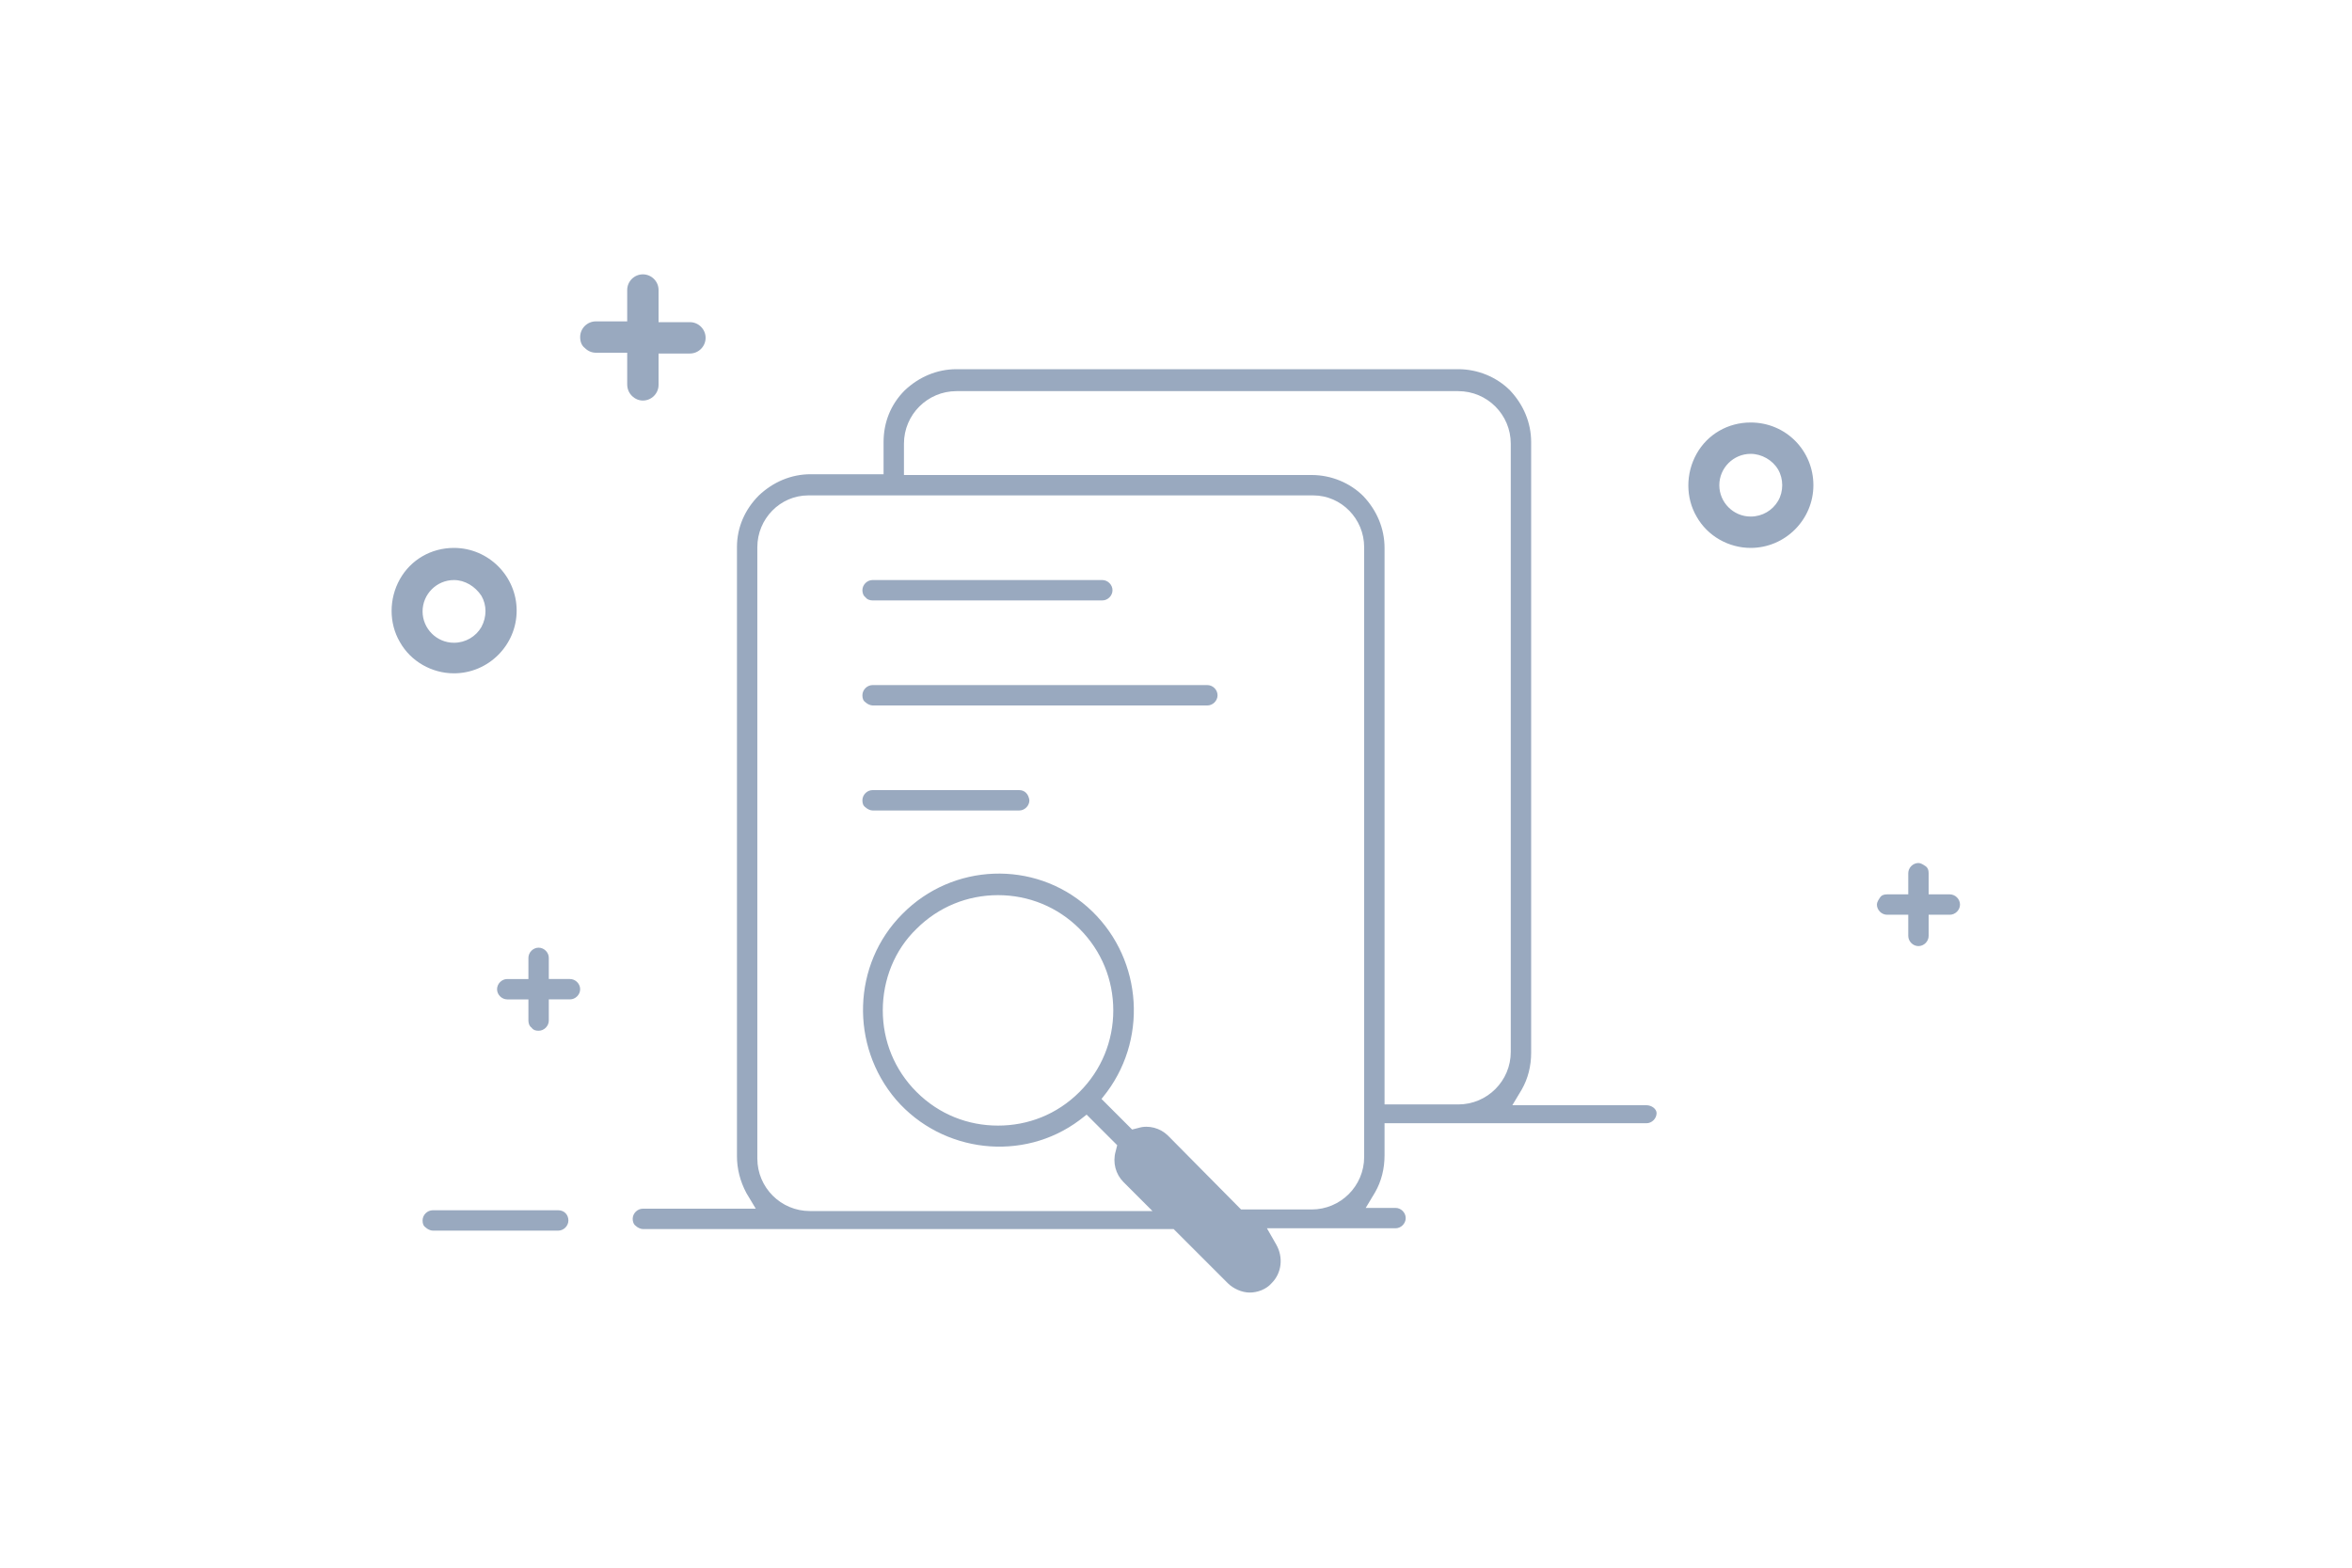 <?xml version="1.0" encoding="utf-8"?>
<!-- Generator: Adobe Illustrator 22.0.0, SVG Export Plug-In . SVG Version: 6.00 Build 0)  -->
<svg version="1.1" id="图层_1" xmlns="http://www.w3.org/2000/svg" xmlns:xlink="http://www.w3.org/1999/xlink" x="0px" y="0px"
	 viewBox="0 0 300 200" style="enable-background:new 0 0 300 200;" xml:space="preserve">
<style type="text/css">
	.st0{fill:#99A9BF;}
</style>
<path class="st0" d="M210,141h-17.1l1.2-2c0.8-1.4,1.2-3,1.2-4.7V56.4c0-2.5-1-4.8-2.7-6.6c-1.7-1.7-4.1-2.7-6.6-2.7h-64
	c-2.5,0-4.8,1-6.6,2.7c-1.8,1.8-2.7,4.1-2.7,6.6v4.1h-9.3c-2.5,0-4.8,1-6.6,2.7C95,65,94,67.3,94,69.8v77.7c0,1.6,0.4,3.2,1.2,4.7
	l1.2,2H82c-0.7,0-1.3,0.6-1.3,1.3c0,0.3,0.1,0.7,0.4,0.9c0.2,0.2,0.6,0.4,0.9,0.4h67.7l6.9,6.9c0.7,0.7,1.8,1.2,2.8,1.2
	c1,0,2.1-0.4,2.8-1.2c1.3-1.3,1.5-3.3,0.6-4.9l-1.2-2.1H178c0.7,0,1.3-0.6,1.3-1.3c0-0.7-0.6-1.3-1.3-1.3h-3.8l1.2-2
	c0.8-1.4,1.2-3,1.2-4.7v-4.1h33.4c0.7,0,1.3-0.6,1.3-1.3C211.3,141.5,210.7,141,210,141L210,141z M174,147.6c0,3.7-3,6.7-6.7,6.7h-9
	l-9.3-9.4c-1-1-2.5-1.4-3.8-1l-0.8,0.2l-3.9-3.9l0.7-0.9c5.4-7.3,4.3-17.6-2.5-23.6c-6.8-6-17.2-5.6-23.6,0.9
	c-6.4,6.4-6.7,16.8-0.8,23.7c5.9,6.8,16.2,8,23.4,2.6l0.9-0.7l3.9,3.9l-0.2,0.8c-0.4,1.4,0,2.9,1,3.9l3.7,3.7h-43.7
	c-3.7,0-6.7-3-6.7-6.7v-78c0-3.6,2.9-6.6,6.5-6.6h64.4c3.6,0,6.5,3,6.5,6.6C174,69.8,174,147.6,174,147.6z M137.7,139.3
	c-2.9,2.9-6.6,4.3-10.4,4.3s-7.5-1.4-10.4-4.3c-2.8-2.8-4.3-6.5-4.3-10.4c0-3.9,1.5-7.7,4.3-10.4c2.8-2.8,6.5-4.3,10.4-4.3
	c3.9,0,7.6,1.5,10.4,4.3c2.8,2.8,4.3,6.5,4.3,10.4C142,132.8,140.5,136.5,137.7,139.3z M192.7,134.2c0,3.7-3,6.7-6.7,6.7h-9.4v-71
	c0-2.5-1-4.8-2.7-6.6c-1.7-1.7-4.1-2.7-6.6-2.7h-52v-4c0-3.7,3-6.7,6.7-6.7h64c3.7,0,6.7,3,6.7,6.7L192.7,134.2L192.7,134.2z
	 M71.2,154.4h-16c-0.7,0-1.3,0.6-1.3,1.3c0,0.4,0.1,0.7,0.4,0.9c0.2,0.2,0.6,0.4,0.9,0.4h16c0.7,0,1.3-0.6,1.3-1.3
	S72,154.4,71.2,154.4L71.2,154.4z"/>
<path class="st0" d="M111.3,76.6h29.3c0.7,0,1.3-0.6,1.3-1.3s-0.6-1.3-1.3-1.3h-29.3c-0.7,0-1.3,0.6-1.3,1.3c0,0.3,0.1,0.7,0.4,0.9
	C110.6,76.5,111,76.6,111.3,76.6L111.3,76.6z M154,87.4h-42.7c-0.7,0-1.3,0.6-1.3,1.3c0,0.4,0.1,0.7,0.4,0.9
	c0.2,0.2,0.6,0.4,0.9,0.4H154c0.7,0,1.3-0.6,1.3-1.3C155.3,88,154.7,87.4,154,87.4z M130,100.8h-18.7c-0.7,0-1.3,0.6-1.3,1.3
	c0,0.4,0.1,0.7,0.4,0.9c0.2,0.2,0.6,0.4,0.9,0.4h18.7c0.7,0,1.3-0.6,1.3-1.3C131.2,101.3,130.7,100.8,130,100.8z M70,124.9h2.7
	c0.7,0,1.3,0.6,1.3,1.3s-0.6,1.3-1.3,1.3H70v2.7c0,0.7-0.6,1.3-1.3,1.3c-0.4,0-0.7-0.1-0.9-0.4c-0.3-0.2-0.4-0.6-0.4-0.9v-2.7h-2.7
	c-0.7,0-1.3-0.6-1.3-1.3c0-0.7,0.6-1.3,1.3-1.3h2.7v-2.7c0-0.7,0.6-1.3,1.3-1.3s1.3,0.6,1.3,1.3C70,122.2,70,124.9,70,124.9z
	 M246,114.1v-2.7c0-0.4-0.1-0.7-0.4-0.9s-0.6-0.4-0.9-0.4c-0.7,0-1.3,0.6-1.3,1.3v2.7h-2.7c-0.4,0-0.7,0.1-0.9,0.4
	c-0.2,0.3-0.4,0.6-0.4,0.9c0,0.7,0.6,1.3,1.3,1.3h2.7v2.7c0,0.7,0.6,1.3,1.3,1.3s1.3-0.6,1.3-1.3v-2.7h2.7c0.7,0,1.3-0.6,1.3-1.3
	s-0.6-1.3-1.3-1.3L246,114.1L246,114.1z M84,41.1h4c1.1,0,2,0.9,2,2s-0.9,2-2,2h-4v4c0,1.1-0.9,2-2,2c-0.5,0-1-0.2-1.4-0.6
	C80.2,50.1,80,49.6,80,49v-4h-4c-0.5,0-1-0.2-1.4-0.6c-0.4-0.3-0.6-0.8-0.6-1.4c0-1.1,0.9-2,2-2h4v-4c0-1.1,0.9-2,2-2s2,0.9,2,2
	L84,41.1L84,41.1z M57.9,69.9c-2.9,0-5.5,1.5-6.9,4c-1.4,2.5-1.4,5.6,0,8c1.4,2.5,4.1,4,6.9,4c4.4,0,8-3.6,8-8S62.3,69.9,57.9,69.9z
	 M61.4,80c-0.7,1.2-2,2-3.5,2c-2.2,0-4-1.8-4-4s1.8-4,4-4c1.4,0,2.7,0.8,3.5,2C62.1,77.2,62.1,78.7,61.4,80z M223.3,53.9
	c-2.9,0-5.5,1.5-6.9,4c-1.4,2.5-1.4,5.6,0,8c1.4,2.5,4.1,4,6.9,4c4.4,0,8-3.6,8-8C231.3,57.5,227.8,53.9,223.3,53.9z M226.8,63.9
	c-0.7,1.2-2,2-3.5,2c-2.2,0-4-1.8-4-4s1.8-4,4-4c1.4,0,2.8,0.8,3.5,2C227.5,61.1,227.5,62.7,226.8,63.9z"/>
</svg>
